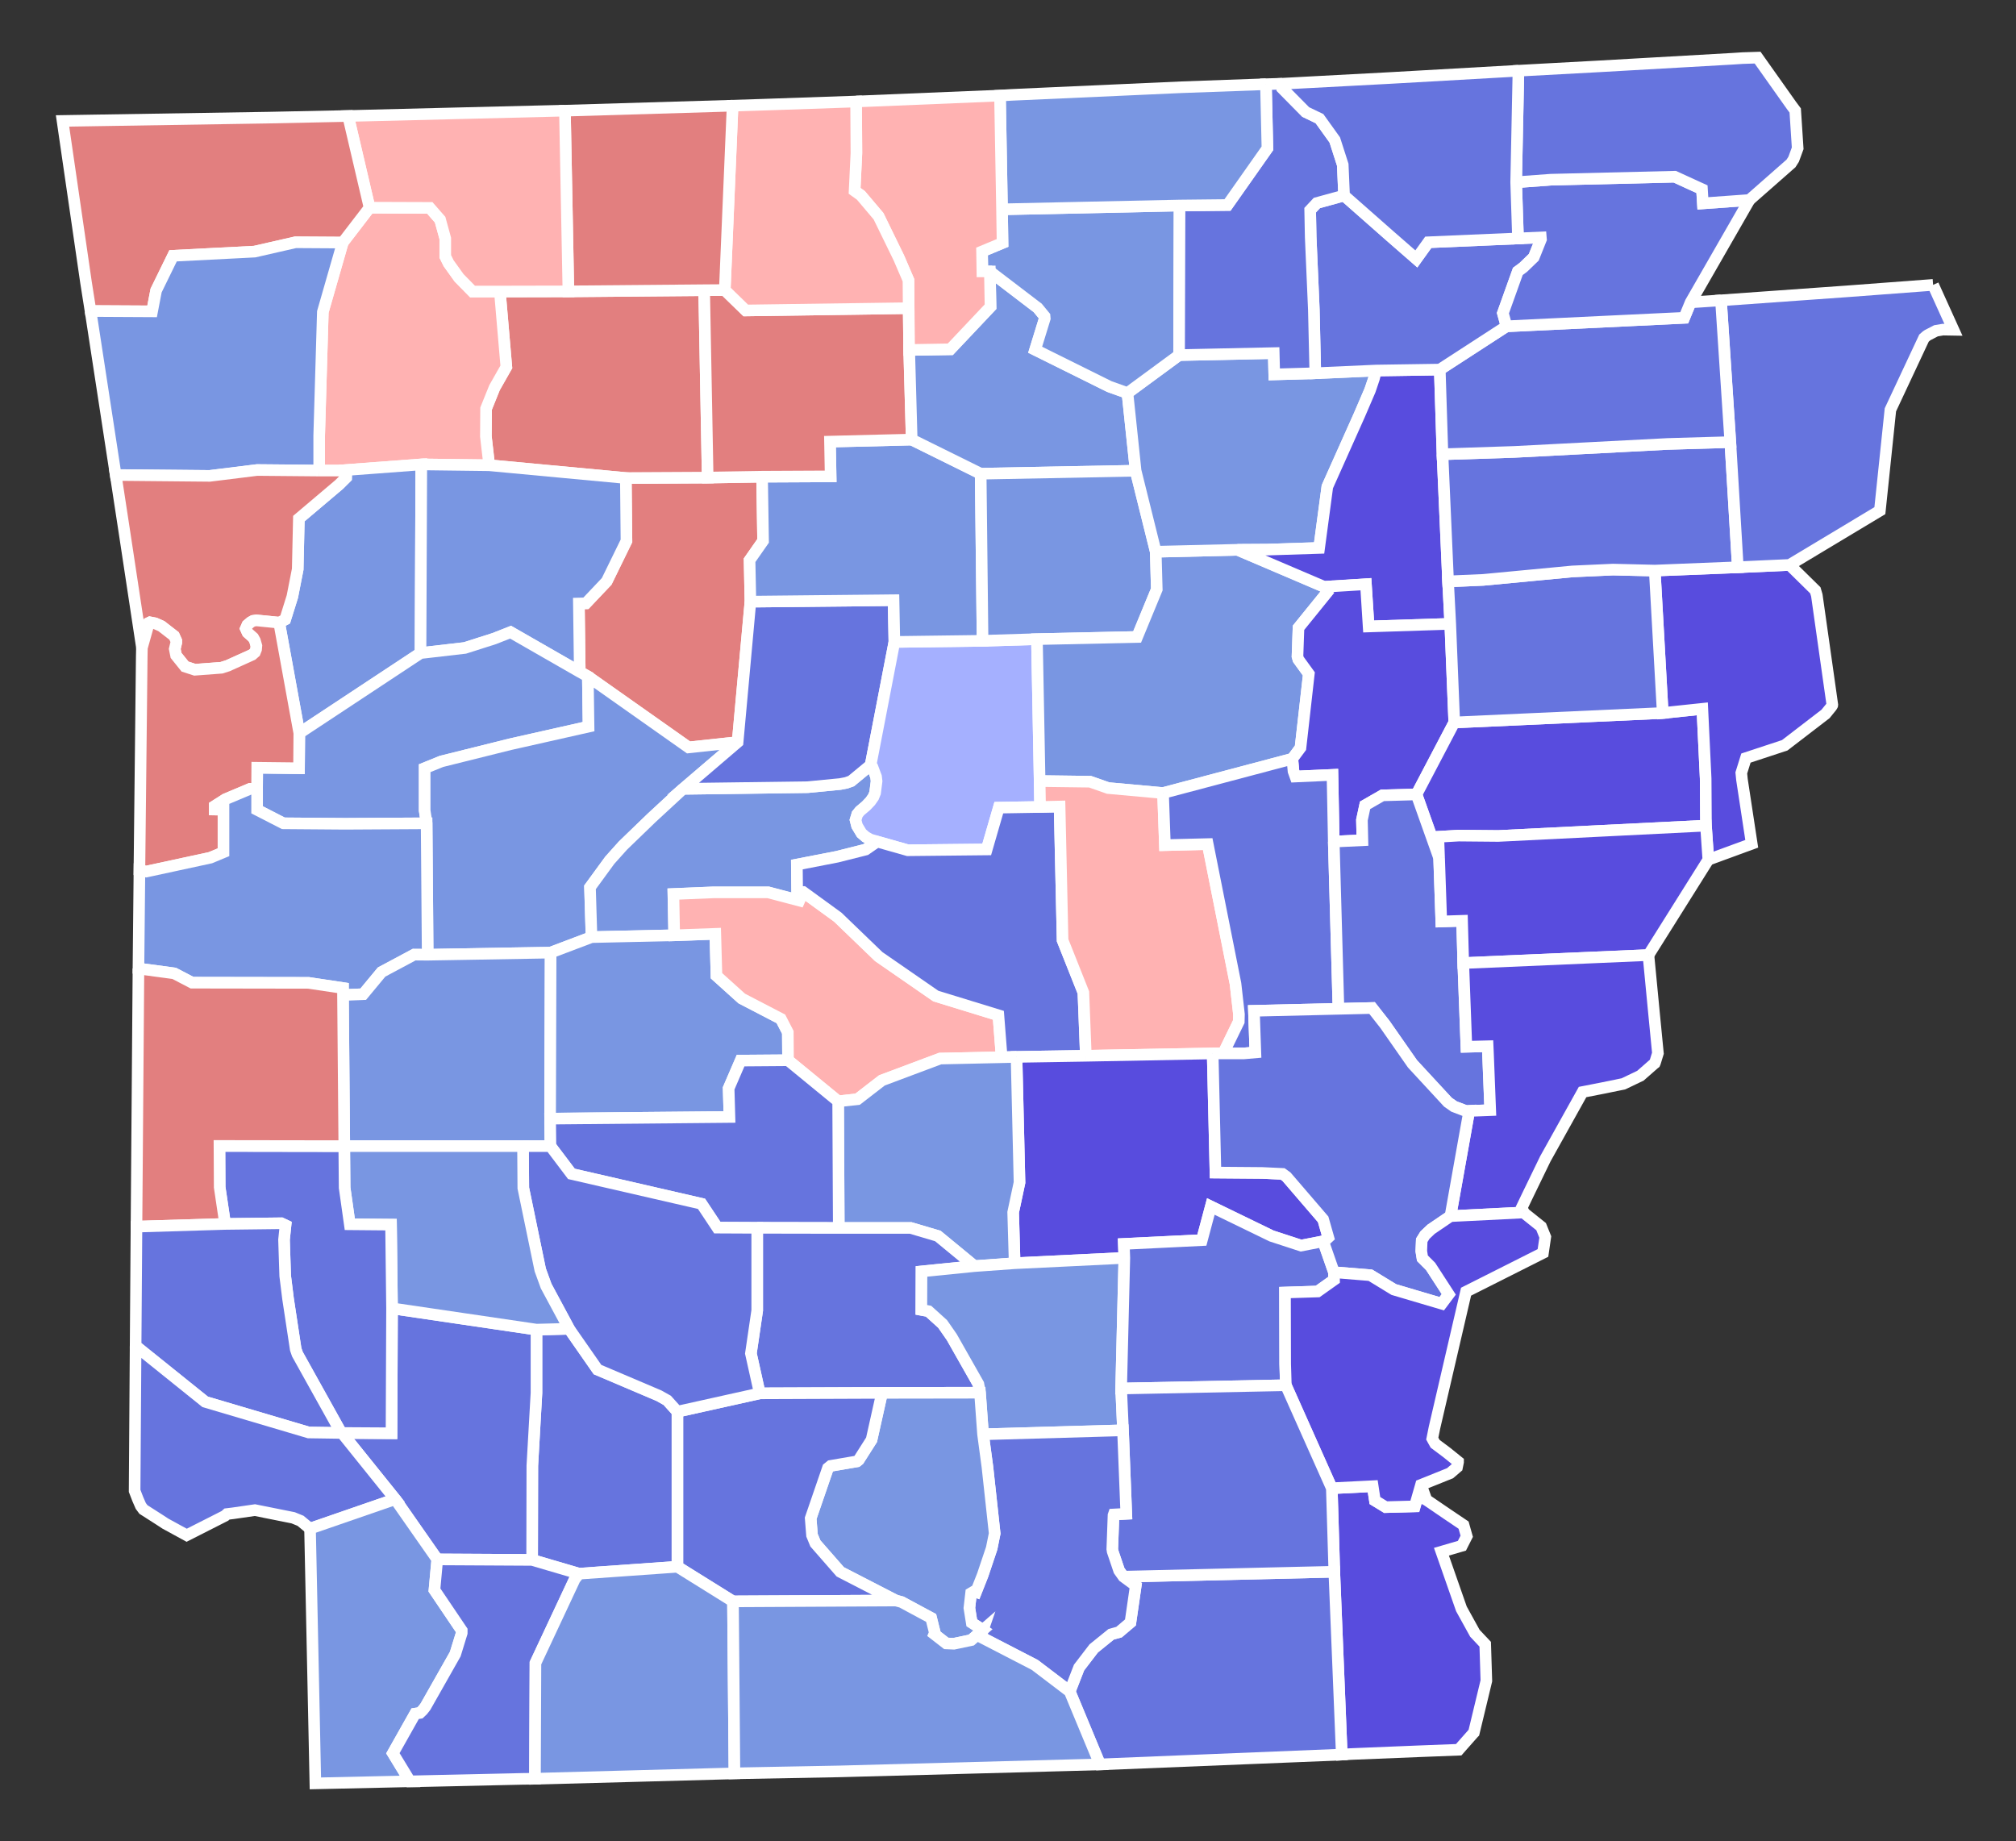 <?xml version="1.0" encoding="UTF-8" standalone="no"?>
<!-- Generator: Adobe Illustrator 16.0.0, SVG Export Plug-In . SVG Version: 6.00 Build 0)  -->

<svg
   xmlns:dc="http://purl.org/dc/elements/1.1/"
   xmlns:cc="http://creativecommons.org/ns#"
   xmlns:rdf="http://www.w3.org/1999/02/22-rdf-syntax-ns#"
   xmlns:svg="http://www.w3.org/2000/svg"
   xmlns="http://www.w3.org/2000/svg"
   xmlns:sodipodi="http://sodipodi.sourceforge.net/DTD/sodipodi-0.dtd"
   xmlns:inkscape="http://www.inkscape.org/namespaces/inkscape"
   version="1.1"
   id="svg5598"
   inkscape:output_extension="org.inkscape.output.svg.inkscape"
   sodipodi:docname="ARgov2006.svg"
   inkscape:version="0.92.2 (5c3e80d, 2017-08-06)"
   sodipodi:version="0.32"
   x="0px"
   y="0px"
   width="197.949px"
   height="180.768px"
   viewBox="0 0 197.949 180.768"
   enable-background="new 0 0 197.949 180.768"
   xml:space="preserve"><rect x="0" y="0" width="197.949" height="180.768" fill="#333333" stroke="none"/><defs
     id="defs3"><inkscape:perspective
       id="perspective5606"
       inkscape:vp_z="744.09448 : 526.18109 : 1"
       inkscape:vp_y="0 : 1000 : 0"
       inkscape:vp_x="0 : 526.18109 : 1"
       sodipodi:type="inkscape:persp3d"
       inkscape:persp3d-origin="372.04724 : 350.78739 : 1" /></defs><sodipodi:namedview
     showgrid="false"
     inkscape:cy="110.27684"
     inkscape:cx="55.085266"
     inkscape:zoom="0.78597295"
     objecttolerance="10"
     guidetolerance="10"
     gridtolerance="10000"
     borderopacity="1.0"
     bordercolor="#666666"
     pagecolor="#ffffff"
     id="base"
     inkscape:window-maximized="0"
     inkscape:window-y="124"
     inkscape:window-x="172"
     inkscape:window-height="405"
     inkscape:window-width="716"
     inkscape:current-layer="layer1"
     inkscape:document-units="px"
     inkscape:pageshadow="2"
     inkscape:pageopacity="0.0" /><g
     id="layer1"
     transform="translate(-312.224,-317.429)"
     inkscape:label="Layer 1"
     inkscape:groupmode="layer"><path
       id="AR_Chicot"
       inkscape:label="Chicot, AR"
       fill="#CCCCCC"
       stroke="#FFFFFF"
       stroke-width="1.138"
       d="M451.75,463.23   l0.536,1.483l0.051,0.028l1.979,1.35l1.616,1.09l0.309,1.092l-0.472,0.932l-2.012,0.587l1.961,5.608l1.323,2.398l1.015,1.077   l0.112,3.552v0.041l-1.225,5.085l-0.033,0.032l-1.142,1.291l-0.315,0.359l-3.854,0.148l-6.666,0.271l-0.964,0.055l-0.732-17.954   l-0.246-8.199l4.02-0.2l0.214,1.407l1.059,0.648l2.86-0.076L451.75,463.23"
       style="fill:#584cde;fill-opacity:1" /><path
       id="AR_Ashley"
       inkscape:label="Ashley, AR"
       fill="#CCCCCC"
       stroke="#FFFFFF"
       stroke-width="1.138"
       d="M422.537,472.242   l20.701-0.485l0.732,17.954l-23.739,0.964l-2.973-7.159l0.914-2.349l1.442-1.882l1.711-1.385l0.772-0.213l1.123-0.95l0.522-3.61   L422.537,472.242"
       style="fill:#6674de;fill-opacity:1" /><path
       id="AR_Pope"
       inkscape:label="Pope, AR"
       fill="#CCCCCC"
       stroke="#FFFFFF"
       stroke-width="1.138"
       d="M387.053,364.236   l0.099,6.304l-1.327,1.899l0.083,4.067l-1.258,13.792l-4.817,0.519l-9.889-6.975l-0.793-0.442l-0.088-6.713l0.689-0.018l2.04-2.153   l1.943-3.976l-0.062-6.173l8.036-0.043L387.053,364.236"
       style="fill:#e27f7f;fill-opacity:1" /><path
       id="AR_Newton"
       inkscape:label="Newton, AR"
       fill="#CCCCCC"
       stroke="#FFFFFF"
       stroke-width="1.138"
       d="M381.365,345.923   l0.345,18.4l-8.036,0.043l-13.416-1.254l-0.326-2.831l0.019-2.726l0.83-2.059l1.16-2.041l-0.635-7.402l6.728-0.015L381.365,345.923   "
       style="fill:#e27f7f;fill-opacity:1" /><path
       id="AR_Madison"
       inkscape:label="Madison, AR"
       fill="#CCCCCC"
       stroke="#FFFFFF"
       stroke-width="1.138"
       d="M348.51,337.818   l5.916,0.021l1.012,1.156l0.507,1.845v1.765l0.33,0.671l1.029,1.435l1.319,1.341h2.683l0.635,7.402l-1.16,2.041l-0.83,2.059   l-0.019,2.726l0.326,2.831l-6.666-0.083l-8.068,0.605h-1.961v-3.415l0.358-12.158l1.957-6.815L348.51,337.818"
       style="fill:#ffb2b2;fill-opacity:1" /><path
       id="AR_Franklin"
       inkscape:label="Franklin, AR"
       fill="#CCCCCC"
       stroke="#FFFFFF"
       stroke-width="1.138"
       d="M345.524,363.634   l8.068-0.605l-0.079,18.526l-11.897,7.859l-1.976-10.849l0.588-0.312l0.703-2.251l0.525-2.679l0.112-4.973l3.955-3.346l0.685-0.681   l0.015-0.689H345.524"
       style="fill:#7996e2;fill-opacity:1" /><path
       id="AR_Johnson"
       inkscape:label="Johnson, AR"
       fill="#CCCCCC"
       stroke="#FFFFFF"
       stroke-width="1.138"
       d="M353.592,363.029   l6.666,0.083l13.416,1.254l0.062,6.173l-1.943,3.976l-2.04,2.153l-0.689,0.018l0.088,6.713l-6.797-3.9l-1.606,0.634l-2.878,0.917   l-4.356,0.504L353.592,363.029"
       style="fill:#7996e2;fill-opacity:1" /><path
       id="AR_Logan"
       inkscape:label="Logan, AR"
       fill="#CCCCCC"
       stroke="#FFFFFF"
       stroke-width="1.138"
       d="M353.513,381.556   l4.356-0.504l2.878-0.917l1.606-0.634l6.797,3.9l0.793,0.442l0.069,4.934l-7.695,1.733l-6.75,1.682l-1.646,0.667v4.154l0.192,1.258   l-8.022,0.047l-6.046-0.047l-2.577-1.323v-2.077l0.015-2.059l4.104,0.047l0.028-3.443L353.513,381.556"
       style="fill:#7996e2;fill-opacity:1" /><path
       id="AR_Yell"
       inkscape:label="Yell, AR"
       fill="#CCCCCC"
       stroke="#FFFFFF"
       stroke-width="1.138"
       d="M369.944,383.843   l9.889,6.975l4.817-0.519l-5.357,4.585l-3.073,2.846l-2.824,2.726l-1.294,1.443l-1.943,2.661l0.149,4.886l-4.017,1.52   l-12.074,0.209l-0.102-12.904l-0.192-1.258v-4.154l1.646-0.667l6.75-1.682l7.695-1.733L369.944,383.843"
       style="fill:#7996e2;fill-opacity:1" /><path
       id="AR_Perry"
       inkscape:label="Perry, AR"
       fill="#CCCCCC"
       stroke="#FFFFFF"
       stroke-width="1.138"
       d="M379.292,394.884   l12.238-0.163l3.183-0.308l0.604-0.116l0.49-0.177l1.899-1.57l0.177,0.185l0.359,0.96l0.051,0.438l-0.146,1.146l-0.166,0.41   l-0.294,0.42l-0.424,0.446l-0.602,0.507l-0.265,0.326l-0.167,0.555l0.145,0.569l0.442,0.736l0.398,0.344l0.453,0.261l0.686,0.21   l-1.139,0.786l-2.798,0.704l-3.951,0.768l0.029,2.712l0.591-0.019l-0.377,0.837l-3.056-0.805h-5.372l-3.937,0.163l0.079,4.052   l-8.119,0.182l-0.149-4.886l1.943-2.661l1.294-1.443l2.824-2.726L379.292,394.884"
       style="fill:#7996e2;fill-opacity:1" /><path
       id="AR_Conway"
       inkscape:label="Conway, AR"
       fill="#CCCCCC"
       stroke="#FFFFFF"
       stroke-width="1.138"
       d="M385.907,376.506   l14.054-0.145l0.08,4.1l-2.334,12.089l-1.899,1.57l-0.49,0.177l-0.604,0.116l-3.183,0.308l-12.238,0.163l5.357-4.585   L385.907,376.506"
       style="fill:#6674de;fill-opacity:1" /><path
       id="AR_Faulkner"
       inkscape:label="Faulkner, AR"
       fill="#CCCCCC"
       stroke="#FFFFFF"
       stroke-width="1.138"
       d="M414.04,380.185   l0.265,13.934l0.044,2.544l-4.053,0.069l-1.189,4.104l-7.746,0.08l-3.005-0.852l-0.686-0.21l-0.453-0.261l-0.398-0.344   l-0.442-0.736l-0.145-0.569l0.167-0.555l0.265-0.326l0.602-0.507l0.424-0.446l0.294-0.42l0.166-0.41l0.146-1.146l-0.051-0.438   l-0.359-0.96l-0.177-0.185l2.334-12.089l8.66-0.112L414.04,380.185"
       style="fill:#a5b0ff;fill-opacity:1" /><path
       id="AR_Van_Buren"
       inkscape:label="Van Buren, AR"
       fill="#CCCCCC"
       stroke="#FFFFFF"
       stroke-width="1.138"
       d="   M401.741,360.593l6.774,3.349l0.186,16.406l-8.66,0.112l-0.08-4.1l-14.054,0.145l-0.083-4.067l1.327-1.899l-0.099-6.304   l6.731-0.033l-0.064-3.411L401.741,360.593"
       style="fill:#7996e2;fill-opacity:1" /><path
       id="AR_Searcy"
       inkscape:label="Searcy, AR"
       fill="#CCCCCC"
       stroke="#FFFFFF"
       stroke-width="1.138"
       d="M381.365,345.923   l2.026-0.015l2.06,2.004l15.996-0.225l0.047,4.104l0.247,8.801l-8.021,0.199l0.064,3.411l-6.731,0.033l-5.343,0.087   L381.365,345.923"
       style="fill:#e27f7f;fill-opacity:1" /><path
       id="AR_Stone"
       inkscape:label="Stone, AR"
       fill="#CCCCCC"
       stroke="#FFFFFF"
       stroke-width="1.138"
       d="M409.419,344.078   l4.473,3.415l0.218,0.163l0.682,0.83l0.018,0.214l-0.946,3.07l7.282,3.614l1.784,0.638l0.801,7.627l-15.214,0.293l-6.774-3.349   l-0.247-8.801l4.038-0.065l3.951-4.183L409.419,344.078"
       style="fill:#7996e2;fill-opacity:1" /><path
       id="AR_Cleburne"
       inkscape:label="Cleburne, AR"
       fill="#CCCCCC"
       stroke="#FFFFFF"
       stroke-width="1.138"
       d="M423.73,363.649   l1.976,7.957l0.102,3.694l-1.929,4.672l-9.838,0.214l-5.339,0.163l-0.186-16.406L423.73,363.649"
       style="fill:#7996e2;fill-opacity:1" /><path
       id="AR_White"
       inkscape:label="White, AR"
       fill="#CCCCCC"
       stroke="#FFFFFF"
       stroke-width="1.138"
       d="M425.705,371.605   l8.025-0.192l9.063,3.868l-3.07,3.792l-0.099,2.809l0.084,0.294l1.029,1.421l-0.819,7.257l-0.801,1.08l-12.694,3.364l-5.391-0.489   l-1.779-0.624l-4.948-0.065l-0.265-13.934l9.838-0.214l1.929-4.672L425.705,371.605"
       style="fill:#7996e2;fill-opacity:1" /><path
       id="AR_Independence"
       inkscape:label="Independence, AR"
       fill="#CCCCCC"
       stroke="#FFFFFF"
       stroke-width="1.138"
       d="   M441.372,354.076l5.963-0.265l-0.211,0.819l-0.377,1.113l-1.044,2.432l-3.149,7.043l-0.805,6.014l-5.097,0.163l-2.922,0.018   l-8.025,0.192l-1.976-7.957l-0.801-7.627l5.067-3.726l9.294-0.196l0.051,2.091L441.372,354.076"
       style="fill:#7996e2;fill-opacity:1" /><path
       id="AR_Jackson"
       inkscape:label="Jackson, AR"
       fill="#CCCCCC"
       stroke="#FFFFFF"
       stroke-width="1.138"
       d="M447.335,353.811   l6.26-0.094l0.265,8.315l0.551,12.484l0.214,4.168l-8.018,0.258l-0.265-4.15l-3.68,0.228l0.131,0.261l-9.063-3.868l2.922-0.018   l5.097-0.163l0.805-6.014l3.149-7.043l1.044-2.432l0.377-1.113L447.335,353.811"
       style="fill:#584cde;fill-opacity:1" /><path
       id="AR_Woodruff"
       inkscape:label="Woodruff, AR"
       fill="#CCCCCC"
       stroke="#FFFFFF"
       stroke-width="1.138"
       d="M442.793,375.281   l-0.131-0.261l3.68-0.228l0.265,4.15l8.018-0.258l0.392,9.682l-3.708,7.065l-3.346,0.094l-1.704,0.979l-0.308,1.439l0.047,1.99   l-2.813,0.131l-0.127-6.55l-3.64,0.163l-0.185-0.518l-0.116-1.226l0.801-1.08l0.819-7.257l-1.029-1.421l-0.084-0.294l0.099-2.809   L442.793,375.281"
       style="fill:#584cde;fill-opacity:1" /><path
       id="AR_St._Francis"
       inkscape:label="St. Francis, AR"
       fill="#CCCCCC"
       stroke="#FFFFFF"
       stroke-width="1.138"
       d="   M475.486,387.439l3.89-0.41l0.326,6.847l0.032,4.622l-20.4,1.015l-3.879-0.036l-2.004,0.116l0.079,2.088l-2.222-6.249l3.708-7.065   L475.486,387.439"
       style="fill:#584cde;fill-opacity:1" /><path
       id="AR_Crittenden"
       inkscape:label="Crittenden, AR"
       fill="#CCCCCC"
       stroke="#FFFFFF"
       stroke-width="1.138"
       d="   M487.937,372.899l2.534,2.494l0.145,0.493l1.519,10.719l-0.014,0.051v0.043l-0.015,0.029l-0.069,0.105l-0.569,0.7l-4.005,3.077   l-3.807,1.254l-0.456,1.458l0.065,0.652l0.96,6.307l-4.263,1.563l-0.229-3.346l-0.032-4.622l-0.326-6.847l-3.89,0.41l-0.783-13.985   l8.156-0.326L487.937,372.899"
       style="fill:#584cde;fill-opacity:1" /><path
       id="AR_Cross"
       inkscape:label="Cross, AR"
       fill="#CCCCCC"
       stroke="#FFFFFF"
       stroke-width="1.138"
       d="M474.702,373.454   l0.783,13.985l-20.47,0.928l-0.392-9.682l-0.214-4.168l3.447-0.148l8.758-0.83l3.987-0.181L474.702,373.454"
       style="fill:#6674de;fill-opacity:1" /><path
       id="AR_Poinsett"
       inkscape:label="Poinsett, AR"
       fill="#CCCCCC"
       stroke="#FFFFFF"
       stroke-width="1.138"
       d="M453.86,362.032   l7.072-0.232l15.014-0.779l6.177-0.181l0.736,12.288l-8.156,0.326l-4.1-0.098l-3.987,0.181l-8.758,0.83l-3.447,0.148   L453.86,362.032"
       style="fill:#6674de;fill-opacity:1" /><path
       id="AR_Mississippi"
       inkscape:label="Mississippi, AR"
       fill="#CCCCCC"
       stroke="#FFFFFF"
       stroke-width="1.138"
       d="   M502.034,345.401l1.997,4.411l-1.033-0.018l-0.682,0.116l-0.815,0.424l-0.123,0.083l-0.239,0.21l-3.299,7.043l-1.033,9.899   l-8.87,5.329l-5.078,0.229l-0.736-12.288l-0.917-13.92l12.351-0.881L502.034,345.401"
       style="fill:#6674de;fill-opacity:1" /><path
       id="AR_Craighead"
       inkscape:label="Craighead, AR"
       fill="#CCCCCC"
       stroke="#FFFFFF"
       stroke-width="1.138"
       d="M481.205,346.92   l0.917,13.92l-6.177,0.181l-15.014,0.779l-7.072,0.232l-0.265-8.315l6.55-4.249l17.45-0.833l0.627-1.519L481.205,346.92"
       style="fill:#6674de;fill-opacity:1" /><path
       id="AR_Izard"
       inkscape:label="Izard, AR"
       fill="#CCCCCC"
       stroke="#FFFFFF"
       stroke-width="1.138"
       d="M428.043,337.608   l-0.047,14.688l-5.067,3.726l-1.784-0.638l-7.282-3.614l0.946-3.07l-0.018-0.214l-0.682-0.83l-0.218-0.163l-4.473-3.415h-0.736   l-0.032-1.957l2.012-0.838l-0.051-3.302L428.043,337.608"
       style="fill:#7996e2;fill-opacity:1" /><path
       id="AR_Lawrence"
       inkscape:label="Lawrence, AR"
       fill="#CCCCCC"
       stroke="#FFFFFF"
       stroke-width="1.138"
       d="M444.199,336.625   l4.546,4.005l2.548,2.222l1.175-1.635l8.808-0.377l2.24-0.098l0.015,0.182l-0.707,1.765l-1.029,0.993l-0.536,0.395l-1.468,4.1   l0.354,1.291l-6.55,4.249l-6.26,0.094l-5.963,0.265l-0.146-6.271l-0.308-7.108l-0.051-2.632l0.656-0.703L444.199,336.625"
       style="fill:#6674de;fill-opacity:1" /><path
       id="AR_Sharp"
       inkscape:label="Sharp, AR"
       fill="#CCCCCC"
       stroke="#FFFFFF"
       stroke-width="1.138"
       d="M438.124,325.649   l0.015,0.457l2.291,2.32l1.355,0.652l1.5,2.091l0.783,2.436l0.131,3.02l-2.675,0.736l-0.656,0.703l0.051,2.632l0.308,7.108   l0.146,6.271l-4.031,0.116l-0.051-2.091l-9.294,0.196l0.047-14.688l4.709-0.051l3.918-5.568l-0.145-6.293L438.124,325.649"
       style="fill:#6674de;fill-opacity:1" /><path
       id="AR_Greene"
       inkscape:label="Greene, AR"
       fill="#CCCCCC"
       stroke="#FFFFFF"
       stroke-width="1.138"
       d="M461.095,335.324   l3.386-0.25l12.183-0.294l2.679,1.226l0.084,1.392l4.57-0.33l-5.774,10.048l-0.627,1.519l-17.45,0.833l-0.354-1.291l1.468-4.1   l0.536-0.395l1.029-0.993l0.707-1.765l-0.015-0.182l-2.24,0.098L461.095,335.324"
       style="fill:#6674de;fill-opacity:1" /><path
       id="AR_Clay"
       inkscape:label="Clay, AR"
       fill="#CCCCCC"
       stroke="#FFFFFF"
       stroke-width="1.138"
       d="M469.084,323.953   l13.249-0.754l0.996-0.065l1.472-0.047l3.332,4.705l0.362,0.485l0.242,3.712l-0.395,1.077l-0.261,0.41l-4.086,3.592l-4.57,0.33   l-0.084-1.392l-2.679-1.226l-12.183,0.294l-3.386,0.25l0.225-10.951L469.084,323.953"
       style="fill:#6674de;fill-opacity:1" /><path
       id="AR_Randolph"
       inkscape:label="Randolph, AR"
       fill="#CCCCCC"
       stroke="#FFFFFF"
       stroke-width="1.138"
       d="M461.319,324.373   l-0.225,10.951l0.181,5.517l-8.808,0.377l-1.175,1.635l-2.548-2.222l-4.546-4.005l-0.131-3.02l-0.783-2.436l-1.5-2.091   l-1.355-0.652l-2.291-2.32l-0.015-0.457l10.457-0.555L461.319,324.373"
       style="fill:#6674de;fill-opacity:1" /><path
       id="AR_Fulton"
       inkscape:label="Fulton, AR"
       fill="#CCCCCC"
       stroke="#FFFFFF"
       stroke-width="1.138"
       d="M436.526,325.696   l0.145,6.293l-3.918,5.568l-4.709,0.051l-17.432,0.374l-0.199-11.168l1.112-0.069l16.711-0.75L436.526,325.696"
       style="fill:#7996e2;fill-opacity:1" /><path
       id="AR_Baxter"
       inkscape:label="Baxter, AR"
       fill="#CCCCCC"
       stroke="#FFFFFF"
       stroke-width="1.138"
       d="M396.282,327.396   l14.13-0.583l0.199,11.168l0.051,3.302l-2.012,0.838l0.032,1.957h0.736l0.064,3.465l-3.951,4.183l-4.038,0.065l-0.047-4.104   l-0.021-2.744l-0.942-2.193l-1.997-4.092l-1.729-2.044l-0.62-0.446l0.178-3.705L396.282,327.396"
       style="fill:#ffb2b2;fill-opacity:1" /><path
       id="AR_Marion"
       inkscape:label="Marion, AR"
       fill="#CCCCCC"
       stroke="#FFFFFF"
       stroke-width="1.138"
       d="M387.216,327.708   l9.066-0.312l0.032,5.068l-0.178,3.705l0.62,0.446l1.729,2.044l1.997,4.092l0.942,2.193l0.021,2.744l-15.996,0.225l-2.06-2.004   l0.766-18.103L387.216,327.708"
       style="fill:#ffb2b2;fill-opacity:1" /><path
       id="AR_Boone"
       inkscape:label="Boone, AR"
       fill="#CCCCCC"
       stroke="#FFFFFF"
       stroke-width="1.138"
       d="M384.157,327.806   l-0.766,18.103l-2.026,0.015l-13.332,0.116l-0.341-17.743L384.157,327.806"
       style="fill:#e27f7f;fill-opacity:1" /><path
       id="AR_Carroll"
       inkscape:label="Carroll, AR"
       fill="#CCCCCC"
       stroke="#FFFFFF"
       stroke-width="1.138"
       d="M367.693,328.296   l0.341,17.743l-6.728,0.015h-2.683l-1.319-1.341l-1.029-1.435l-0.33-0.671v-1.765l-0.507-1.845l-1.012-1.156l-5.916-0.021   l-2.105-9.001l10.522-0.261l10.045-0.247L367.693,328.296"
       style="fill:#ffb2b2;fill-opacity:1" /><path
       id="AR_Benton"
       inkscape:label="Benton, AR"
       fill="#CCCCCC"
       stroke="#FFFFFF"
       stroke-width="1.138"
       d="M338.545,328.98   l7.859-0.163l2.105,9.001l-2.632,3.429l-4.64-0.029l-4.017,0.917l-8.003,0.41l-1.668,3.411L327.159,348l-6.046-0.033l-0.442-2.798   l-2.306-15.866L338.545,328.98"
       style="fill:#e27f7f;fill-opacity:1" /><path
       id="AR_Washington"
       inkscape:label="Washington, AR"
       fill="#CCCCCC"
       stroke="#FFFFFF"
       stroke-width="1.138"
       d="   M321.113,347.968l6.046,0.033l0.392-2.044l1.668-3.411l8.003-0.41l4.017-0.917l4.64,0.029l-1.957,6.815l-0.358,12.158v3.415   l-6.094-0.051l-4.658,0.577l-9.229-0.087L321.113,347.968"
       style="fill:#7996e2;fill-opacity:1" /><path
       id="AR_Crawford"
       inkscape:label="Crawford, AR"
       fill="#CCCCCC"
       stroke="#FFFFFF"
       stroke-width="1.138"
       d="M343.563,363.634   h2.66l-0.015,0.689l-0.685,0.681l-3.955,3.346l-0.112,4.973l-0.525,2.679l-0.703,2.251l-0.588,0.312l-2.24-0.225l-0.322,0.047   l-0.232,0.13l-0.326,0.275l-0.159,0.359l0.178,0.392l0.555,0.493l0.163,0.293l0.145,0.504l-0.028,0.344l-0.116,0.297l-0.279,0.243   l-2.385,1.077l-0.62,0.199l-2.613,0.196l-0.965-0.312l-0.881-1.095l-0.13-0.638l0.148-0.62v-0.178l-0.214-0.475l-1.243-0.964   l-0.62-0.276l-0.508-0.098l-0.098,0.047l-0.688,2.45l-1.711-11.292l-0.866-5.669l9.229,0.087l4.658-0.577L343.563,363.634"
       style="fill:#e27f7f;fill-opacity:1" /><path
       id="AR_Sebastian"
       inkscape:label="Sebastian, AR"
       fill="#CCCCCC"
       stroke="#FFFFFF"
       stroke-width="1.138"
       d="   M326.159,381.034l0.688-2.45l0.098-0.047l0.508,0.098l0.62,0.276l1.243,0.964l0.214,0.475v0.178l-0.148,0.62l0.13,0.638   l0.881,1.095l0.965,0.312l2.613-0.196l0.62-0.199l2.385-1.077l0.279-0.243l0.116-0.297l0.028-0.344l-0.145-0.504l-0.163-0.293   l-0.555-0.493l-0.178-0.392l0.159-0.359l0.326-0.275l0.232-0.13l0.322-0.047l2.24,0.225l1.976,10.849l-0.028,3.443l-4.104-0.047   l-0.015,2.059l-0.688,0.014l-2.418,1.019l-1.048,0.667v0.344l0.855,0.015v4.183l-1.294,0.537l-6.289,1.359l-0.671-0.131   l0.229-21.024L326.159,381.034"
       style="fill:#e27f7f;fill-opacity:1" /><path
       id="AR_Scott"
       inkscape:label="Scott, AR"
       fill="#CCCCCC"
       stroke="#FFFFFF"
       stroke-width="1.138"
       d="M337.469,394.87v2.077   l2.577,1.323l6.046,0.047l8.022-0.047l0.102,12.904l-1.327-0.01l-3.197,1.711l-1.802,2.174l-1.989,0.08v-0.685l-3.382-0.508   l-11.437-0.019l-1.751-0.913l-3.513-0.475l0.098-9.653l0.671,0.131l6.289-1.359l1.294-0.537v-4.183l-0.855-0.015v-0.344   l1.048-0.667l2.418-1.019L337.469,394.87"
       style="fill:#7996e2;fill-opacity:1" /><path
       id="AR_Montgomery"
       inkscape:label="Montgomery, AR"
       fill="#CCCCCC"
       stroke="#FFFFFF"
       stroke-width="1.138"
       d="   M366.29,410.965l-0.051,16.304l0.032,2.697h-20.244l-0.127-14.837l1.989-0.08l1.802-2.174l3.197-1.711l1.327,0.01L366.29,410.965"
       style="fill:#7996e2;fill-opacity:1" /><path
       id="AR_Garland"
       inkscape:label="Garland, AR"
       fill="#CCCCCC"
       stroke="#FFFFFF"
       stroke-width="1.138"
       d="M378.426,409.264   l4.034-0.145l0.116,4.117l2.479,2.233l3.843,1.997l0.682,1.323l0.021,2.744l-4.658,0.036l-1.175,2.727l0.08,2.809l-17.609,0.163   l0.051-16.304l4.017-1.52L378.426,409.264"
       style="fill:#7996e2;fill-opacity:1" /><path
       id="AR_Saline"
       inkscape:label="Saline, AR"
       fill="#CCCCCC"
       stroke="#FFFFFF"
       stroke-width="1.138"
       d="M391.088,405.016   l3.396,2.469l4.02,3.871l5.604,3.875l6.147,1.889l0.322,4.121l-6.046,0.131l-5.717,2.143l-2.385,1.845l-1.91,0.21l-4.919-4.034   l-0.021-2.744l-0.682-1.323l-3.843-1.997l-2.479-2.233l-0.116-4.117l-4.034,0.145l-0.079-4.052l3.937-0.163h5.372l3.056,0.805   L391.088,405.016"
       style="fill:#ffb2b2;fill-opacity:1" /><path
       id="AR_Pulaski"
       inkscape:label="Pulaski, AR"
       fill="#CCCCCC"
       stroke="#FFFFFF"
       stroke-width="1.138"
       d="M414.349,396.664   l1.917-0.043l0.294,13.133l2.041,5.133l0.242,6.209l-6.807,0.109l-1.458,0.035l-0.322-4.121l-6.147-1.889l-5.604-3.875l-4.02-3.871   l-3.396-2.469l-0.591,0.019l-0.029-2.712l3.951-0.768l2.798-0.704l1.139-0.786l3.005,0.852l7.746-0.08l1.189-4.104L414.349,396.664   "
       style="fill:#6674de;fill-opacity:1" /><path
       id="AR_Lonoke"
       inkscape:label="Lonoke, AR"
       fill="#CCCCCC"
       stroke="#FFFFFF"
       stroke-width="1.138"
       d="M414.305,394.12   l4.948,0.065l1.779,0.624l5.391,0.489l0.181,5.115l4.202-0.102l2.729,13.709l0.34,3.006l-0.018,0.717l-1.519,3.121h-1.044   l-12.452,0.232l-0.242-6.209l-2.041-5.133l-0.294-13.133l-1.917,0.043L414.305,394.12"
       style="fill:#ffb2b2;fill-opacity:1" /><path
       id="AR_Prairie"
       inkscape:label="Prairie, AR"
       fill="#CCCCCC"
       stroke="#FFFFFF"
       stroke-width="1.138"
       d="M426.423,395.297   l12.694-3.364l0.116,1.226l0.185,0.518l3.64-0.163l0.127,6.55l0.46,16.42l-8.298,0.196l0.142,4.085l-1.123,0.098h-2.026   l1.519-3.121l0.018-0.717l-0.34-3.006l-2.729-13.709l-4.202,0.102L426.423,395.297"
       style="fill:#6674de;fill-opacity:1" /><path
       id="AR_Monroe"
       inkscape:label="Monroe, AR"
       fill="#CCCCCC"
       stroke="#FFFFFF"
       stroke-width="1.138"
       d="M443.185,400.064   l2.813-0.131l-0.047-1.99l0.308-1.439l1.704-0.979l3.346-0.094l2.222,6.249l0.214,6.228l2.041-0.065l0.116,4.151l0.308,8.217   l2.088-0.051l0.033,0.736l0.217,5.539l-2.063,0.079l-0.275,0.022l-1.211-0.461l-0.602-0.42l-3.479-3.764l-2.715-3.889l-1.255-1.599   l-3.302,0.079L443.185,400.064"
       style="fill:#6674de;fill-opacity:1" /><path
       id="AR_Lee"
       inkscape:label="Lee, AR"
       fill="#CCCCCC"
       stroke="#FFFFFF"
       stroke-width="1.138"
       d="M453.529,401.681   l-0.079-2.088l2.004-0.116l3.879,0.036l20.4-1.015l0.229,3.346l-5.88,9.363l-18.182,0.787l-0.116-4.151l-2.041,0.065   L453.529,401.681"
       style="fill:#584cde;fill-opacity:1" /><path
       id="AR_Phillips"
       inkscape:label="Phillips, AR"
       fill="#CCCCCC"
       stroke="#FFFFFF"
       stroke-width="1.138"
       d="M474.082,411.207   l0.522,5.441l0.409,4.197l-0.275,0.898l-0.036,0.084l-0.083,0.064l-1.323,1.16l-1.664,0.798l-2.012,0.413l-2.005,0.392   l-3.661,6.568l-1.735,3.577l-0.555,1.156l0.13,0.457l0.019,0.069l-7.17,0.358l1.841-10.327l2.063-0.079l-0.217-5.539l-0.033-0.736   l-2.088,0.051l-0.308-8.217L474.082,411.207"
       style="fill:#584cde;fill-opacity:1" /><path
       id="AR_Jefferson"
       inkscape:label="Jefferson, AR"
       fill="#CCCCCC"
       stroke="#FFFFFF"
       stroke-width="1.138"
       d="   M418.843,421.096l12.452-0.232l0.275,11.697l4.578,0.037l2.012,0.094l0.388,0.279l3.596,4.184l0.508,1.783l-0.297,0.275   l-0.211,0.098l-2.171,0.424l-2.896-0.945l-5.963-2.896l-0.881,3.303l-7.663,0.373l0.051,1.373l-10.77,0.522l-0.145-4.995   l0.623-2.929l-0.293-12.335L418.843,421.096"
       style="fill:#584cde;fill-opacity:1" /><path
       id="AR_Grant"
       inkscape:label="Grant, AR"
       fill="#CCCCCC"
       stroke="#FFFFFF"
       stroke-width="1.138"
       d="M412.036,421.205   l0.293,12.335l-0.623,2.929l0.145,4.995l-3.951,0.282l-3.592-2.957l-2.664-0.787h-7.062l-0.062-12.434l1.91-0.21l2.385-1.845   l5.717-2.143l6.046-0.131L412.036,421.205"
       style="fill:#7996e2;fill-opacity:1" /><path
       id="AR_Hot_Spring"
       inkscape:label="Hot Spring, AR"
       fill="#CCCCCC"
       stroke="#FFFFFF"
       stroke-width="1.138"
       d="   M389.602,421.534l4.919,4.034l0.062,12.434l-8.008-0.015l-3.918-0.019l-1.552-2.338l-12.773-2.939l-2.06-2.726l-0.032-2.697   l17.609-0.163l-0.08-2.809l1.175-2.727L389.602,421.534"
       style="fill:#6674de;fill-opacity:1" /><path
       id="AR_Dallas"
       inkscape:label="Dallas, AR"
       fill="#CCCCCC"
       stroke="#FFFFFF"
       stroke-width="1.138"
       d="M386.574,437.987   l8.008,0.015h7.062l2.664,0.787l3.592,2.957l-5.194,0.522l-0.015,3.773l0.7,0.13l1.388,1.255l0.899,1.294l2.613,4.607l0.16,0.852   l-9.621,0.015l-12.005,0.047l-0.87-3.918l0.619-4.22V437.987"
       style="fill:#6674de;fill-opacity:1" /><path
       id="AR_Cleveland"
       inkscape:label="Cleveland, AR"
       fill="#CCCCCC"
       stroke="#FFFFFF"
       stroke-width="1.138"
       d="   M411.851,441.464l10.77-0.522l-0.312,12.825l0.182,4.104l-13.742,0.392l-0.297-4.082l-0.16-0.852l-2.613-4.607l-0.899-1.294   l-1.388-1.255l-0.7-0.13l0.015-3.773l5.194-0.522L411.851,441.464"
       style="fill:#7996e2;fill-opacity:1" /><path
       id="AR_Lincoln"
       inkscape:label="Lincoln, AR"
       fill="#CCCCCC"
       stroke="#FFFFFF"
       stroke-width="1.138"
       d="M442.144,439.31   l1.059,3.037l0.015,0.747l-1.613,1.146l-3.204,0.102l0.018,7.007l0.065,2.095l-16.174,0.323l0.312-12.825l-0.051-1.373l7.663-0.373   l0.881-3.303l5.963,2.896l2.896,0.945L442.144,439.31"
       style="fill:#6674de;fill-opacity:1" /><path
       id="AR_Arkansas"
       inkscape:label="Arkansas, AR"
       fill="#CCCCCC"
       stroke="#FFFFFF"
       stroke-width="1.138"
       d="M431.295,420.863   h3.07l1.123-0.098l-0.142-4.085l8.298-0.196l3.302-0.079l1.255,1.599l2.715,3.889l3.479,3.764l0.602,0.42l1.211,0.461l0.275-0.022   l-1.841,10.327l-1.899,1.291l-0.602,0.572l-0.315,0.508l-0.044,1.063l0.112,0.699l0.805,0.805l1.78,2.744l-0.689,0.917   l-4.705-1.392l-2.302-1.407l-3.581-0.294l-1.059-3.037l0.211-0.098l0.297-0.275l-0.508-1.783l-3.596-4.184l-0.388-0.279   l-2.012-0.094l-4.578-0.037L431.295,420.863"
       style="fill:#6674de;fill-opacity:1" /><path
       id="AR_Desha"
       inkscape:label="Desha, AR"
       fill="#CCCCCC"
       stroke="#FFFFFF"
       stroke-width="1.138"
       d="M461.813,436.483   l1.732,1.388l0.409,1.016l-0.228,1.569l-7.551,3.803l-3.104,13.364l-0.214,1.063l0.051,0.094l0.232,0.414l1.156,0.866l1.095,0.884   v0.048l-0.102,0.503l-0.685,0.588l-2.856,1.148l-0.605,2.106l-2.86,0.076l-1.059-0.648l-0.214-1.407l-4.02,0.2l-4.51-10.114   l-0.065-2.095l-0.018-7.007l3.204-0.102l1.613-1.146l-0.015-0.747l3.581,0.294l2.302,1.407l4.705,1.392l0.689-0.917l-1.78-2.744   l-0.805-0.805l-0.112-0.699l0.044-1.063l0.315-0.508l0.602-0.572l1.899-1.291L461.813,436.483"
       style="fill:#584cde;fill-opacity:1" /><path
       id="AR_Drew"
       inkscape:label="Drew, AR"
       fill="#CCCCCC"
       stroke="#FFFFFF"
       stroke-width="1.138"
       d="M422.309,453.767   l16.174-0.323l4.51,10.114l0.246,8.199l-20.701,0.485l-0.428-0.602l-0.635-1.877l-0.036-0.229l0.12-3.317l0.028-0.083l1.226-0.065   l-0.322-8.199L422.309,453.767"
       style="fill:#6674de;fill-opacity:1" /><path
       id="AR_Bradley"
       inkscape:label="Bradley, AR"
       fill="#CCCCCC"
       stroke="#FFFFFF"
       stroke-width="1.138"
       d="M408.748,458.262   l13.742-0.392l0.322,8.199l-1.226,0.065l-0.028,0.083l-0.12,3.317l0.036,0.229l0.635,1.877l0.428,0.602l1.207,0.885l-0.522,3.61   l-1.123,0.95l-0.772,0.213l-1.711,1.385l-1.442,1.882l-0.914,2.349l-3.433-2.609l-5.093-2.632l-0.102-0.504l0.102-0.298   l-1.095-0.699l-0.232-1.457l0.167-1.457l0.326-0.192l0.163,0.062l0.652-1.649l0.881-2.624l0.294-1.457l-0.714-6.551   L408.748,458.262"
       style="fill:#6674de;fill-opacity:1" /><path
       id="AR_Calhoun"
       inkscape:label="Calhoun, AR"
       fill="#CCCCCC"
       stroke="#FFFFFF"
       stroke-width="1.138"
       d="M398.83,454.194   l9.621-0.015l0.297,4.082l0.428,3.186l0.714,6.551l-0.294,1.457l-0.881,2.624l-0.652,1.649l-0.163-0.062l-0.326,0.192l-0.167,1.457   l0.232,1.457l1.095,0.699l-1.146,0.998l-1.7,0.358l-0.75-0.032l-1.178-0.914l0.054-0.131l-0.362-1.453l-2.907-1.566l-0.555-0.148   l-5.459-2.813l-2.446-2.795l-0.33-0.801l-0.131-1.664l1.696-4.934l0.265-0.214l2.581-0.442l0.178-0.141l1.258-1.979L398.83,454.194   "
       style="fill:#7996e2;fill-opacity:1" /><path
       id="AR_Ouachita"
       inkscape:label="Ouachita, AR"
       fill="#CCCCCC"
       stroke="#FFFFFF"
       stroke-width="1.138"
       d="M386.825,454.241   l12.005-0.047l-1.029,4.607l-1.258,1.979l-0.178,0.141l-2.581,0.442l-0.265,0.214l-1.696,4.934l0.131,1.664l0.33,0.801l2.446,2.795   l5.459,2.813l-15.996,0.084l-5.456-3.4v-15.229L386.825,454.241"
       style="fill:#6674de;fill-opacity:1" /><path
       id="AR_Nevada"
       inkscape:label="Nevada, AR"
       fill="#CCCCCC"
       stroke="#FFFFFF"
       stroke-width="1.138"
       d="M368.103,447.901   l2.791,4.006l6.028,2.563l0.815,0.457l1,1.112v15.229l-9.656,0.682l-4.607-1.353l0.019-9.247l0.406-7.155v-6.21L368.103,447.901"
       style="fill:#6674de;fill-opacity:1" /><path
       id="AR_Hempstead"
       inkscape:label="Hempstead, AR"
       fill="#CCCCCC"
       stroke="#FFFFFF"
       stroke-width="1.138"
       d="   M350.718,445.896l14.181,2.088v6.21l-0.406,7.155l-0.019,9.247l-9.315-0.051l-4.129-5.912l-5.23-6.503l4.868,0.029L350.718,445.896   "
       style="fill:#6674de;fill-opacity:1" /><path
       id="AR_Clark"
       inkscape:label="Clark, AR"
       fill="#CCCCCC"
       stroke="#FFFFFF"
       stroke-width="1.138"
       d="M363.578,429.966h2.693   l2.06,2.726l12.773,2.939l1.552,2.338l3.918,0.019v8.116l-0.619,4.22l0.87,3.918l-8.088,1.798l-1-1.112l-0.815-0.457l-6.028-2.563   l-2.791-4.006l-2.255-4.197l-0.576-1.584l-1.664-8.04L363.578,429.966"
       style="fill:#6674de;fill-opacity:1" /><path
       id="AR_Pike"
       inkscape:label="Pike, AR"
       fill="#CCCCCC"
       stroke="#FFFFFF"
       stroke-width="1.138"
       d="M346.027,429.966h17.551   l0.029,4.114l1.664,8.04l0.576,1.584l2.255,4.197l-3.204,0.083l-14.181-2.088l-0.098-8.221l-4.05-0.036l-0.507-3.593   L346.027,429.966"
       style="fill:#7996e2;fill-opacity:1" /><path
       id="AR_Howard"
       inkscape:label="Howard, AR"
       fill="#CCCCCC"
       stroke="#FFFFFF"
       stroke-width="1.138"
       d="M346.027,429.966   l0.036,4.081l0.507,3.593l4.05,0.036l0.098,8.221l-0.051,12.264l-4.868-0.029h-0.065l-4.31-7.742l-0.164-0.476l-0.754-4.966   l-0.278-2.236l-0.116-3.549l0.148-1.421l-0.424-0.2l-5.507,0.066L333.793,434l-0.021-4.053L346.027,429.966"
       style="fill:#6674de;fill-opacity:1" /><path
       id="AR_Polk"
       inkscape:label="Polk, AR"
       fill="#CCCCCC"
       stroke="#FFFFFF"
       stroke-width="1.138"
       d="M325.819,412.53   l3.513,0.475l1.751,0.913l11.437,0.019l3.382,0.508v0.685l0.127,14.837l-12.256-0.019l0.021,4.053l0.536,3.607l-8.706,0.264   L325.819,412.53"
       style="fill:#e27f7f;fill-opacity:1" /><path
       id="AR_Sevier"
       inkscape:label="Sevier, AR"
       fill="#CCCCCC"
       stroke="#FFFFFF"
       stroke-width="1.138"
       d="M334.329,437.607   l5.507-0.066l0.424,0.2l-0.148,1.421l0.116,3.549l0.278,2.236l0.754,4.966l0.164,0.476l4.31,7.742l-3.201-0.047l-10.164-3.009   l-6.829-5.491l0.084-11.713L334.329,437.607"
       style="fill:#6674de;fill-opacity:1" /><path
       id="AR_Little_River"
       inkscape:label="Little River, AR"
       fill="#CCCCCC"
       stroke="#FFFFFF"
       stroke-width="1.138"
       d="   M325.539,449.584l6.829,5.491l10.164,3.009l3.201,0.047h0.065l5.23,6.503l-8.366,2.89l-0.932-0.77l-0.718-0.293l-3.759-0.754   l-2.175,0.315l-0.569,0.069l-0.195,0.177l-3.76,1.907l-2.091-1.143l-0.569-0.373l-1.588-1.015l-0.257-0.345l-0.298-0.682   l-0.308-0.801L325.539,449.584"
       style="fill:#6674de;fill-opacity:1" /><path
       id="AR_Miller"
       inkscape:label="Miller, AR"
       fill="#CCCCCC"
       stroke="#FFFFFF"
       stroke-width="1.138"
       d="M351.029,464.634   l4.129,5.912l-0.275,3.005l2.682,3.973v0.247l-0.638,2.073l-2.925,5.162l-0.279,0.358l-0.275,0.261l-0.457,0.069l-2.189,3.886   l1.682,2.762h-0.377l-8.917,0.196l-0.525-25.015L351.029,464.634"
       style="fill:#7996e2;fill-opacity:1" /><path
       id="AR_Lafayette"
       inkscape:label="Lafayette, AR"
       fill="#CCCCCC"
       stroke="#FFFFFF"
       stroke-width="1.138"
       d="   M355.158,470.546l9.315,0.051l4.607,1.353l-0.424,0.54l-3.857,8.235l-0.047,11.357l-1.196,0.014l-11.074,0.246l-1.682-2.762   l2.189-3.886l0.457-0.069l0.275-0.261l0.279-0.358l2.925-5.162l0.638-2.073v-0.247l-2.682-3.973L355.158,470.546"
       style="fill:#6674de;fill-opacity:1" /><path
       id="AR_Columbia"
       inkscape:label="Columbia, AR"
       fill="#CCCCCC"
       stroke="#FFFFFF"
       stroke-width="1.138"
       d="M369.081,471.949   l9.656-0.682l5.456,3.4l0.145,16.888l-9.751,0.265l-9.834,0.262l0.047-11.357l3.857-8.235L369.081,471.949"
       style="fill:#7996e2;fill-opacity:1" /><path
       id="AR_Union"
       inkscape:label="Union, AR"
       fill="#CCCCCC"
       stroke="#FFFFFF"
       stroke-width="1.138"
       d="M384.194,474.668   l15.996-0.084l0.555,0.148l2.907,1.566l0.362,1.453l-0.054,0.131l1.178,0.914l0.75,0.032l1.7-0.358l1.146-0.998l-0.102,0.298   l0.102,0.504l5.093,2.632l3.433,2.609l2.973,7.159l-25.603,0.688l-10.291,0.192L384.194,474.668"
       style="fill:#7996e2;fill-opacity:1" /></g></svg>